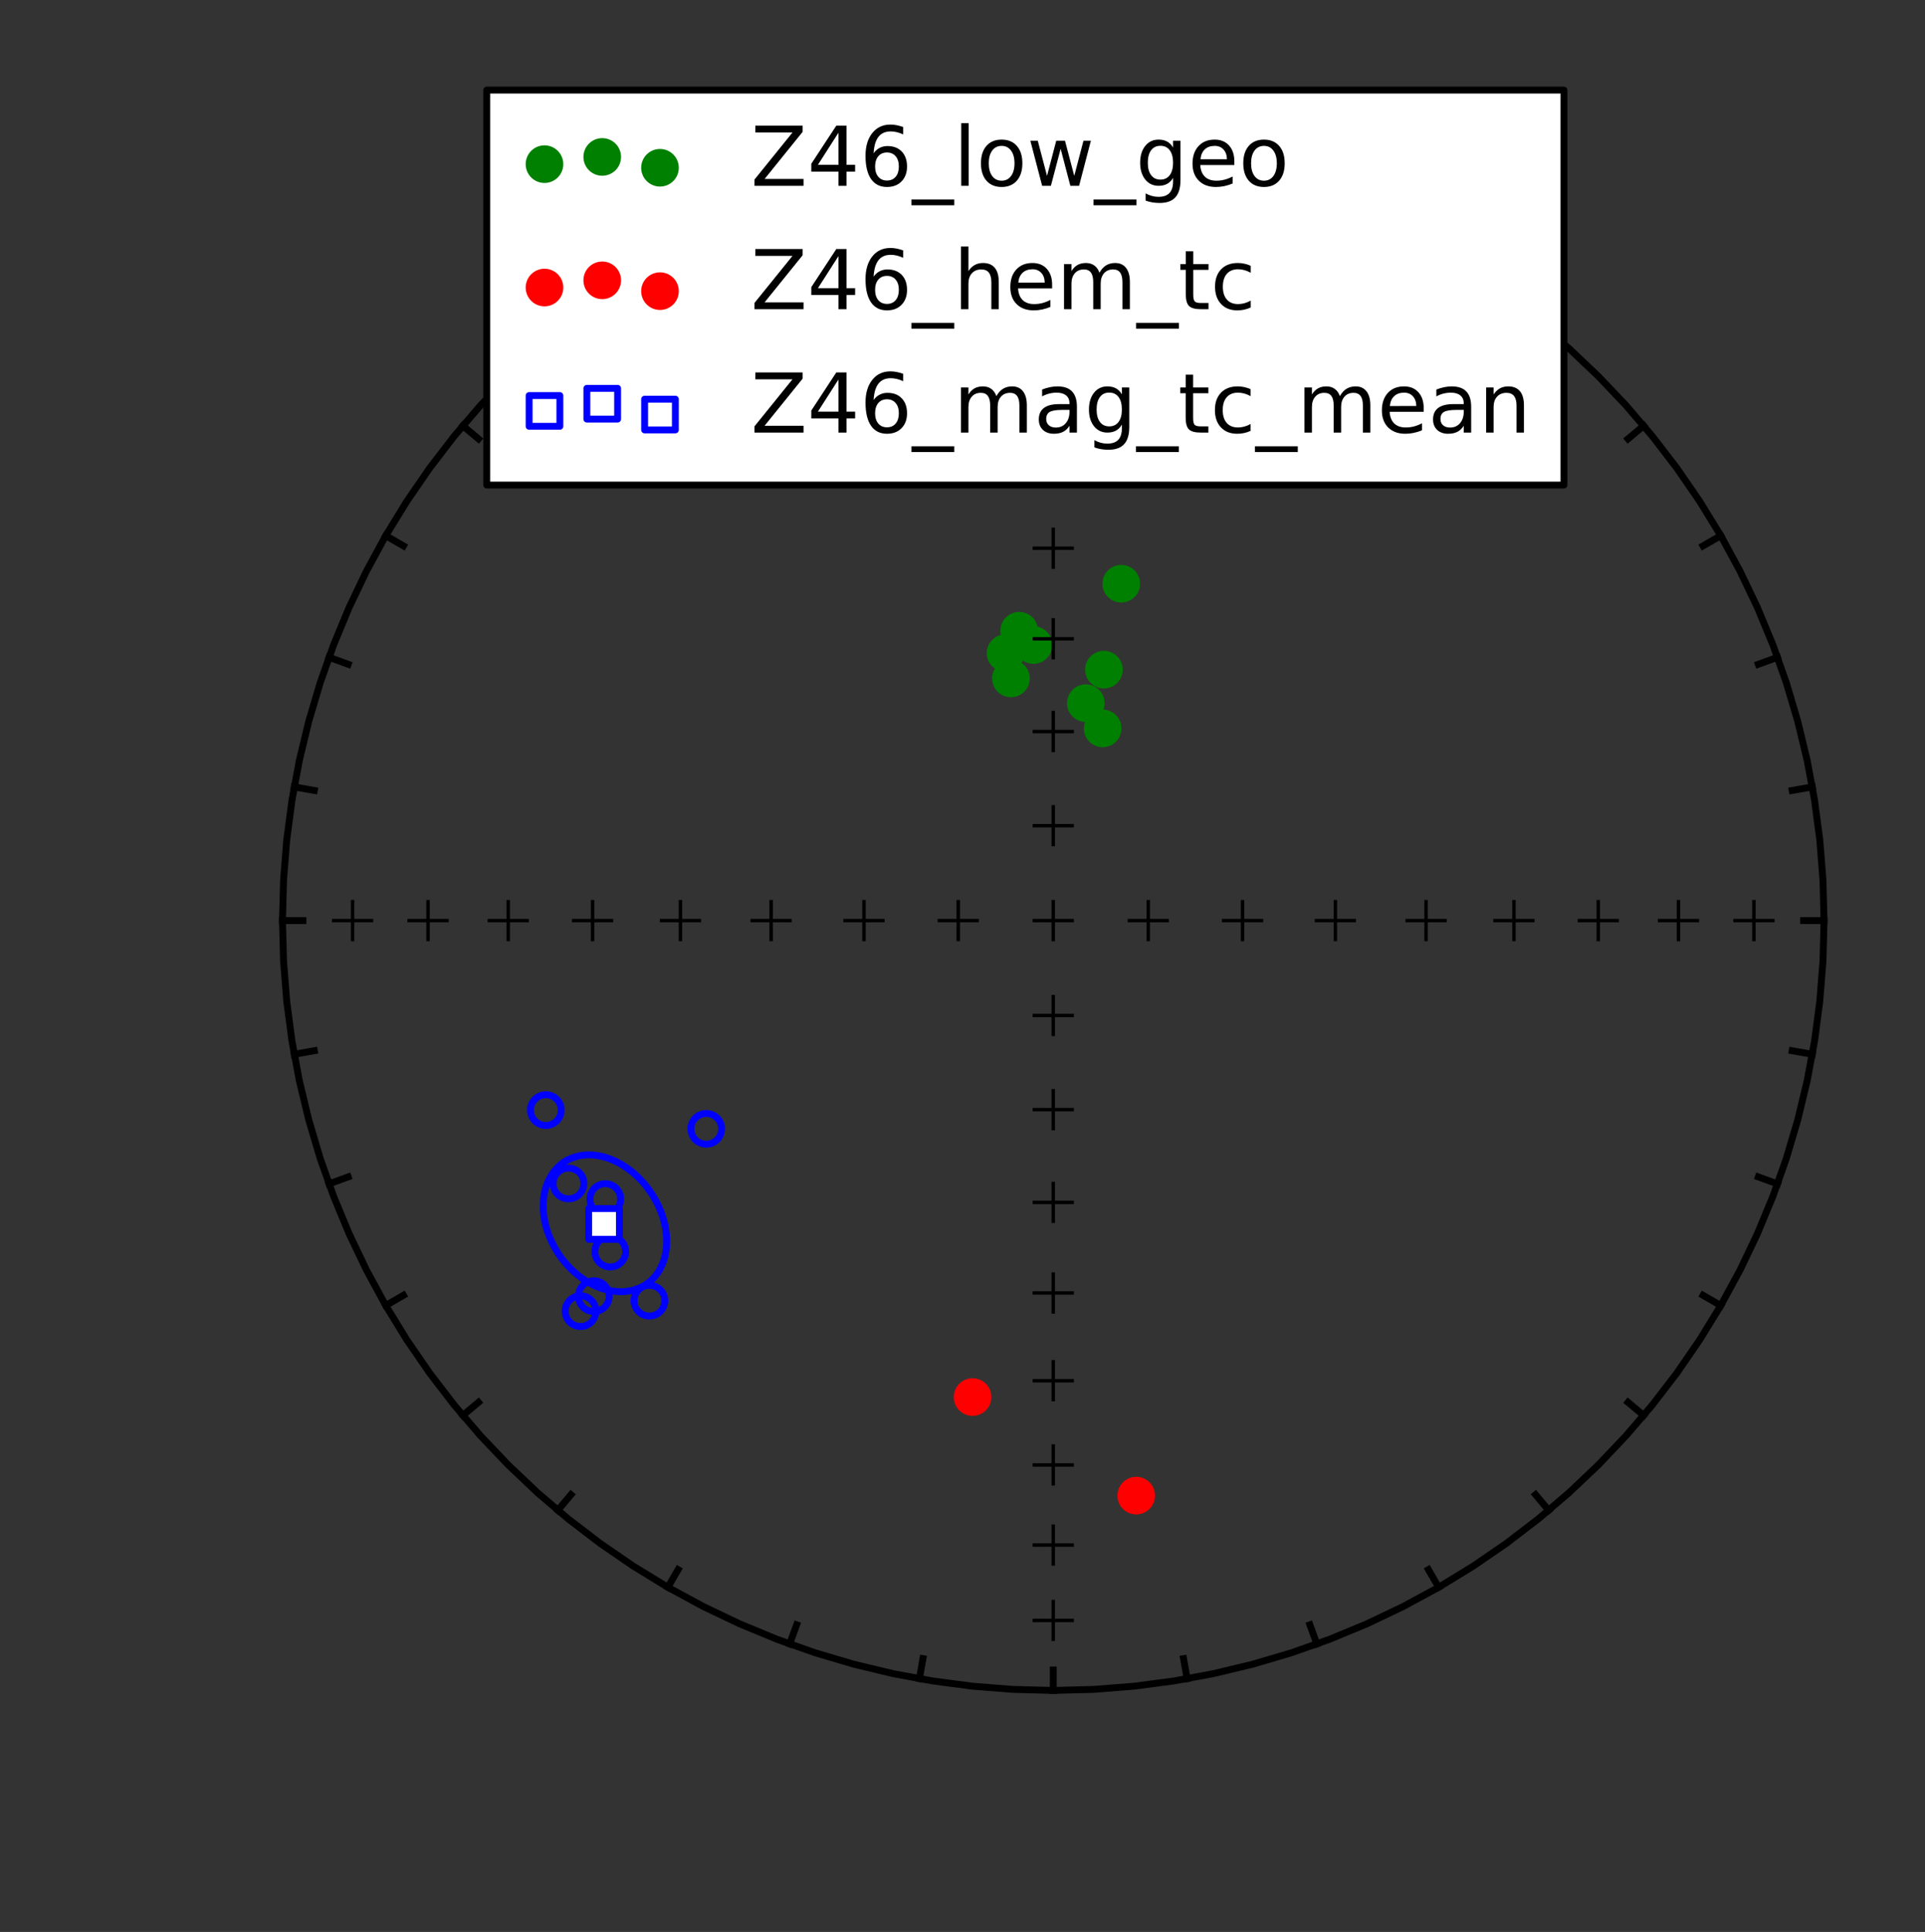 <?xml version="1.0" encoding="utf-8" standalone="no"?>
<!DOCTYPE svg PUBLIC "-//W3C//DTD SVG 1.1//EN"
  "http://www.w3.org/Graphics/SVG/1.1/DTD/svg11.dtd">
<!-- Created with matplotlib (http://matplotlib.org/) -->
<svg height="281pt" version="1.1" viewBox="0 0 280 281" width="280pt" xmlns="http://www.w3.org/2000/svg" xmlns:xlink="http://www.w3.org/1999/xlink">
 <rect x="0" y="0" width="280" height="281" fill="#333333" stroke="none"/>
 <defs>
  <style type="text/css">
*{stroke-linecap:butt;stroke-linejoin:round;stroke-miterlimit:100000;}
  </style>
 </defs>
 <g id="figure_1">
  <g id="patch_1">
   <path d="M 0 281.478 
L 280.466 281.478 
L 280.466 0 
L 0 0 
L 0 281.478 
z
" style="fill:none;"/>
  </g>
  <g id="axes_1">
   <g id="PathCollection_1">
    <defs>
     <path d="M 0 2.236 
C 0.593 2.236 1.162 2 1.581 1.581 
C 2 1.162 2.236 0.593 2.236 0 
C 2.236 -0.593 2 -1.162 1.581 -1.581 
C 1.162 -2 0.593 -2.236 0 -2.236 
C -0.593 -2.236 -1.162 -2 -1.581 -1.581 
C -2 -1.162 -2.236 -0.593 -2.236 0 
C -2.236 0.593 -2 1.162 -1.581 1.581 
C -1.162 2 -0.593 2.236 0 2.236 
z
" id="m44cf941d26" style="stroke:#008000;"/>
    </defs>
    <g clip-path="url(#p1fa3c31d6e)">
     <use style="fill:#008000;stroke:#008000;" x="157.934" xlink:href="#m44cf941d26" y="102.274"/>
     <use style="fill:#008000;stroke:#008000;" x="160.57" xlink:href="#m44cf941d26" y="97.399"/>
     <use style="fill:#008000;stroke:#008000;" x="147.046" xlink:href="#m44cf941d26" y="98.676"/>
     <use style="fill:#008000;stroke:#008000;" x="160.387" xlink:href="#m44cf941d26" y="105.949"/>
     <use style="fill:#008000;stroke:#008000;" x="148.242" xlink:href="#m44cf941d26" y="91.738"/>
     <use style="fill:#008000;stroke:#008000;" x="163.093" xlink:href="#m44cf941d26" y="84.901"/>
     <use style="fill:#008000;stroke:#008000;" x="150.325" xlink:href="#m44cf941d26" y="93.819"/>
     <use style="fill:#008000;stroke:#008000;" x="146.263" xlink:href="#m44cf941d26" y="94.997"/>
    </g>
   </g>
   <g id="PathCollection_2">
    <defs>
     <path d="M 0 2.236 
C 0.593 2.236 1.162 2 1.581 1.581 
C 2 1.162 2.236 0.593 2.236 0 
C 2.236 -0.593 2 -1.162 1.581 -1.581 
C 1.162 -2 0.593 -2.236 0 -2.236 
C -0.593 -2.236 -1.162 -2 -1.581 -1.581 
C -2 -1.162 -2.236 -0.593 -2.236 0 
C -2.236 0.593 -2 1.162 -1.581 1.581 
C -1.162 2 -0.593 2.236 0 2.236 
z
" id="C0_0_7a7e4a5898"/>
    </defs>
    <g clip-path="url(#p1fa3c31d6e)">
     <use style="fill:none;stroke:#0000ff;" x="94.463" xlink:href="#C0_0_7a7e4a5898" y="189.183"/>
    </g>
    <g clip-path="url(#p1fa3c31d6e)">
     <use style="fill:none;stroke:#0000ff;" x="88.766" xlink:href="#C0_0_7a7e4a5898" y="182.044"/>
    </g>
    <g clip-path="url(#p1fa3c31d6e)">
     <use style="fill:none;stroke:#0000ff;" x="88.046" xlink:href="#C0_0_7a7e4a5898" y="174.405"/>
    </g>
    <g clip-path="url(#p1fa3c31d6e)">
     <use style="fill:none;stroke:#0000ff;" x="79.395" xlink:href="#C0_0_7a7e4a5898" y="161.461"/>
    </g>
    <g clip-path="url(#p1fa3c31d6e)">
     <use style="fill:none;stroke:#0000ff;" x="84.446" xlink:href="#C0_0_7a7e4a5898" y="190.709"/>
    </g>
    <g clip-path="url(#p1fa3c31d6e)">
     <use style="fill:none;stroke:#0000ff;" x="86.378" xlink:href="#C0_0_7a7e4a5898" y="188.527"/>
    </g>
    <g clip-path="url(#p1fa3c31d6e)">
     <use style="fill:none;stroke:#0000ff;" x="102.73" xlink:href="#C0_0_7a7e4a5898" y="164.188"/>
    </g>
    <g clip-path="url(#p1fa3c31d6e)">
     <use style="fill:none;stroke:#0000ff;" x="82.692" xlink:href="#C0_0_7a7e4a5898" y="172.136"/>
    </g>
   </g>
   <g id="PathCollection_3">
    <defs>
     <path d="M 0 2.236 
C 0.593 2.236 1.162 2 1.581 1.581 
C 2 1.162 2.236 0.593 2.236 0 
C 2.236 -0.593 2 -1.162 1.581 -1.581 
C 1.162 -2 0.593 -2.236 0 -2.236 
C -0.593 -2.236 -1.162 -2 -1.581 -1.581 
C -2 -1.162 -2.236 -0.593 -2.236 0 
C -2.236 0.593 -2 1.162 -1.581 1.581 
C -1.162 2 -0.593 2.236 0 2.236 
z
" id="m315c21a573" style="stroke:#ff0000;"/>
    </defs>
    <g clip-path="url(#p1fa3c31d6e)">
     <use style="fill:#ff0000;stroke:#ff0000;" x="165.268" xlink:href="#m315c21a573" y="217.537"/>
     <use style="fill:#ff0000;stroke:#ff0000;" x="141.465" xlink:href="#m315c21a573" y="203.202"/>
    </g>
   </g>
   <g id="PathCollection_4">
    <defs>
     <path d="M -2.236 2.236 
L 2.236 2.236 
L 2.236 -2.236 
L -2.236 -2.236 
z
" id="m28c24c09f2" style="stroke:#0000ff;"/>
    </defs>
    <g clip-path="url(#p1fa3c31d6e)">
     <use style="fill:#ffffff;stroke:#0000ff;" x="87.861" xlink:href="#m28c24c09f2" y="178.021"/>
    </g>
   </g>
   <g id="line2d_1">
    <path clip-path="url(#p1fa3c31d6e)" d="M 153.201 21.926 
L 159.069 22.079 
L 164.92 22.539 
L 170.74 23.305 
L 176.511 24.373 
L 182.218 25.741 
L 187.846 27.406 
L 193.379 29.363 
L 198.802 31.607 
L 204.099 34.13 
L 209.258 36.928 
L 214.262 39.991 
L 219.1 43.311 
L 223.756 46.88 
L 228.219 50.687 
L 232.477 54.722 
L 236.517 58.975 
L 240.329 63.432 
L 243.902 68.083 
L 247.227 72.915 
L 250.294 77.913 
L 253.094 83.065 
L 255.621 88.356 
L 257.868 93.772 
L 259.827 99.298 
L 261.494 104.919 
L 262.864 110.619 
L 263.934 116.383 
L 264.7 122.196 
L 265.16 128.04 
L 265.314 133.9 
L 265.16 139.76 
L 264.7 145.604 
L 263.934 151.417 
L 262.864 157.181 
L 261.494 162.881 
L 259.827 168.502 
L 257.868 174.028 
L 255.621 179.444 
L 253.094 184.735 
L 250.294 189.887 
L 247.227 194.885 
L 243.902 199.717 
L 240.329 204.368 
L 236.517 208.825 
L 232.477 213.078 
L 228.219 217.113 
L 223.756 220.92 
L 219.1 224.489 
L 214.262 227.809 
L 209.258 230.872 
L 204.099 233.67 
L 198.802 236.193 
L 193.379 238.437 
L 187.846 240.394 
L 182.218 242.059 
L 176.511 243.427 
L 170.74 244.495 
L 164.92 245.261 
L 159.069 245.721 
L 153.201 245.874 
L 147.334 245.721 
L 141.482 245.261 
L 135.663 244.495 
L 129.892 243.427 
L 124.184 242.059 
L 118.556 240.394 
L 113.024 238.437 
L 107.601 236.193 
L 102.303 233.67 
L 97.145 230.872 
L 92.14 227.809 
L 87.303 224.489 
L 82.646 220.92 
L 78.183 217.113 
L 73.926 213.078 
L 69.885 208.825 
L 66.073 204.368 
L 62.5 199.717 
L 59.176 194.885 
L 56.109 189.887 
L 53.308 184.735 
L 50.781 179.444 
L 48.535 174.028 
L 46.576 168.502 
L 44.909 162.881 
L 43.538 157.181 
L 42.469 151.417 
L 41.703 145.604 
L 41.242 139.76 
L 41.088 133.9 
L 41.242 128.04 
L 41.703 122.196 
L 42.469 116.383 
L 43.538 110.619 
L 44.909 104.919 
L 46.576 99.298 
L 48.535 93.772 
L 50.781 88.356 
L 53.308 83.065 
L 56.109 77.913 
L 59.176 72.915 
L 62.5 68.083 
L 66.073 63.432 
L 69.885 58.975 
L 73.926 54.722 
L 78.183 50.687 
L 82.646 46.88 
L 87.303 43.311 
L 92.14 39.991 
L 97.145 36.928 
L 102.303 34.13 
L 107.601 31.607 
L 113.024 29.363 
L 118.556 27.406 
L 124.184 25.741 
L 129.892 24.373 
L 135.663 23.305 
L 141.482 22.539 
L 147.334 22.079 
L 153.201 21.926 
L 153.201 21.926 
" style="fill:none;stroke:#000000;stroke-linecap:square;"/>
   </g>
   <g id="line2d_2">
    <defs>
     <path d="M -3 0 
L 3 0 
M 0 3 
L 0 -3 
" id="m56a6194b76" style="stroke:#000000;stroke-width:0.5;"/>
    </defs>
    <g clip-path="url(#p1fa3c31d6e)">
     <use style="stroke:#000000;stroke-width:0.5;" x="153.201" xlink:href="#m56a6194b76" y="32.111"/>
     <use style="stroke:#000000;stroke-width:0.5;" x="153.201" xlink:href="#m56a6194b76" y="43.071"/>
     <use style="stroke:#000000;stroke-width:0.5;" x="153.201" xlink:href="#m56a6194b76" y="54.722"/>
     <use style="stroke:#000000;stroke-width:0.5;" x="153.201" xlink:href="#m56a6194b76" y="66.976"/>
     <use style="stroke:#000000;stroke-width:0.5;" x="153.201" xlink:href="#m56a6194b76" y="79.739"/>
     <use style="stroke:#000000;stroke-width:0.5;" x="153.201" xlink:href="#m56a6194b76" y="92.915"/>
     <use style="stroke:#000000;stroke-width:0.5;" x="153.201" xlink:href="#m56a6194b76" y="106.402"/>
     <use style="stroke:#000000;stroke-width:0.5;" x="153.201" xlink:href="#m56a6194b76" y="120.098"/>
     <use style="stroke:#000000;stroke-width:0.5;" x="153.201" xlink:href="#m56a6194b76" y="133.9"/>
    </g>
   </g>
   <g id="line2d_3">
    <g clip-path="url(#p1fa3c31d6e)">
     <use style="stroke:#000000;stroke-width:0.5;" x="255.116" xlink:href="#m56a6194b76" y="133.9"/>
     <use style="stroke:#000000;stroke-width:0.5;" x="244.143" xlink:href="#m56a6194b76" y="133.9"/>
     <use style="stroke:#000000;stroke-width:0.5;" x="232.477" xlink:href="#m56a6194b76" y="133.9"/>
     <use style="stroke:#000000;stroke-width:0.5;" x="220.208" xlink:href="#m56a6194b76" y="133.9"/>
     <use style="stroke:#000000;stroke-width:0.5;" x="207.429" xlink:href="#m56a6194b76" y="133.9"/>
     <use style="stroke:#000000;stroke-width:0.5;" x="194.237" xlink:href="#m56a6194b76" y="133.9"/>
     <use style="stroke:#000000;stroke-width:0.5;" x="180.733" xlink:href="#m56a6194b76" y="133.9"/>
     <use style="stroke:#000000;stroke-width:0.5;" x="167.02" xlink:href="#m56a6194b76" y="133.9"/>
    </g>
   </g>
   <g id="line2d_4">
    <g clip-path="url(#p1fa3c31d6e)">
     <use style="stroke:#000000;stroke-width:0.5;" x="153.201" xlink:href="#m56a6194b76" y="235.689"/>
     <use style="stroke:#000000;stroke-width:0.5;" x="153.201" xlink:href="#m56a6194b76" y="224.729"/>
     <use style="stroke:#000000;stroke-width:0.5;" x="153.201" xlink:href="#m56a6194b76" y="213.078"/>
     <use style="stroke:#000000;stroke-width:0.5;" x="153.201" xlink:href="#m56a6194b76" y="200.824"/>
     <use style="stroke:#000000;stroke-width:0.5;" x="153.201" xlink:href="#m56a6194b76" y="188.061"/>
     <use style="stroke:#000000;stroke-width:0.5;" x="153.201" xlink:href="#m56a6194b76" y="174.885"/>
     <use style="stroke:#000000;stroke-width:0.5;" x="153.201" xlink:href="#m56a6194b76" y="161.398"/>
     <use style="stroke:#000000;stroke-width:0.5;" x="153.201" xlink:href="#m56a6194b76" y="147.702"/>
    </g>
   </g>
   <g id="line2d_5">
    <g clip-path="url(#p1fa3c31d6e)">
     <use style="stroke:#000000;stroke-width:0.5;" x="51.286" xlink:href="#m56a6194b76" y="133.9"/>
     <use style="stroke:#000000;stroke-width:0.5;" x="62.26" xlink:href="#m56a6194b76" y="133.9"/>
     <use style="stroke:#000000;stroke-width:0.5;" x="73.926" xlink:href="#m56a6194b76" y="133.9"/>
     <use style="stroke:#000000;stroke-width:0.5;" x="86.195" xlink:href="#m56a6194b76" y="133.9"/>
     <use style="stroke:#000000;stroke-width:0.5;" x="98.973" xlink:href="#m56a6194b76" y="133.9"/>
     <use style="stroke:#000000;stroke-width:0.5;" x="112.165" xlink:href="#m56a6194b76" y="133.9"/>
     <use style="stroke:#000000;stroke-width:0.5;" x="125.669" xlink:href="#m56a6194b76" y="133.9"/>
     <use style="stroke:#000000;stroke-width:0.5;" x="139.383" xlink:href="#m56a6194b76" y="133.9"/>
    </g>
   </g>
   <g id="line2d_6">
    <path clip-path="url(#p1fa3c31d6e)" d="M 153.201 21.926 
L 153.201 22.907 
L 153.201 23.897 
L 153.201 24.895 
" style="fill:none;stroke:#000000;stroke-linecap:square;"/>
   </g>
   <g id="line2d_7">
    <path clip-path="url(#p1fa3c31d6e)" d="M 172.669 23.627 
L 172.499 24.594 
L 172.327 25.568 
L 172.153 26.551 
" style="fill:none;stroke:#000000;stroke-linecap:square;"/>
   </g>
   <g id="line2d_8">
    <path clip-path="url(#p1fa3c31d6e)" d="M 191.546 28.679 
L 191.21 29.601 
L 190.871 30.531 
L 190.529 31.469 
" style="fill:none;stroke:#000000;stroke-linecap:square;"/>
   </g>
   <g id="line2d_9">
    <path clip-path="url(#p1fa3c31d6e)" d="M 209.258 36.928 
L 208.766 37.778 
L 208.271 38.635 
L 207.771 39.499 
" style="fill:none;stroke:#000000;stroke-linecap:square;"/>
   </g>
   <g id="line2d_10">
    <path clip-path="url(#p1fa3c31d6e)" d="M 225.266 48.123 
L 224.634 48.875 
L 223.997 49.633 
L 223.355 50.398 
" style="fill:none;stroke:#000000;stroke-linecap:square;"/>
   </g>
   <g id="line2d_11">
    <path clip-path="url(#p1fa3c31d6e)" d="M 239.085 61.924 
L 238.332 62.555 
L 237.573 63.192 
L 236.807 63.833 
" style="fill:none;stroke:#000000;stroke-linecap:square;"/>
   </g>
   <g id="line2d_12">
    <path clip-path="url(#p1fa3c31d6e)" d="M 250.294 77.913 
L 249.443 78.404 
L 248.585 78.899 
L 247.719 79.398 
" style="fill:none;stroke:#000000;stroke-linecap:square;"/>
   </g>
   <g id="line2d_13">
    <path clip-path="url(#p1fa3c31d6e)" d="M 258.553 95.603 
L 257.629 95.938 
L 256.698 96.277 
L 255.759 96.618 
" style="fill:none;stroke:#000000;stroke-linecap:square;"/>
   </g>
   <g id="line2d_14">
    <path clip-path="url(#p1fa3c31d6e)" d="M 263.611 114.456 
L 262.643 114.626 
L 261.667 114.798 
L 260.683 114.972 
" style="fill:none;stroke:#000000;stroke-linecap:square;"/>
   </g>
   <g id="line2d_15">
    <path clip-path="url(#p1fa3c31d6e)" d="M 265.314 133.9 
L 264.331 133.9 
L 263.34 133.9 
L 262.341 133.9 
" style="fill:none;stroke:#000000;stroke-linecap:square;"/>
   </g>
   <g id="line2d_16">
    <path clip-path="url(#p1fa3c31d6e)" d="M 263.611 153.344 
L 262.643 153.174 
L 261.667 153.002 
L 260.683 152.828 
" style="fill:none;stroke:#000000;stroke-linecap:square;"/>
   </g>
   <g id="line2d_17">
    <path clip-path="url(#p1fa3c31d6e)" d="M 258.553 172.197 
L 257.629 171.862 
L 256.698 171.523 
L 255.759 171.182 
" style="fill:none;stroke:#000000;stroke-linecap:square;"/>
   </g>
   <g id="line2d_18">
    <path clip-path="url(#p1fa3c31d6e)" d="M 250.294 189.887 
L 249.443 189.396 
L 248.585 188.901 
L 247.719 188.402 
" style="fill:none;stroke:#000000;stroke-linecap:square;"/>
   </g>
   <g id="line2d_19">
    <path clip-path="url(#p1fa3c31d6e)" d="M 239.085 205.876 
L 238.332 205.245 
L 237.573 204.608 
L 236.807 203.967 
" style="fill:none;stroke:#000000;stroke-linecap:square;"/>
   </g>
   <g id="line2d_20">
    <path clip-path="url(#p1fa3c31d6e)" d="M 225.266 219.677 
L 224.634 218.925 
L 223.997 218.167 
L 223.355 217.402 
" style="fill:none;stroke:#000000;stroke-linecap:square;"/>
   </g>
   <g id="line2d_21">
    <path clip-path="url(#p1fa3c31d6e)" d="M 209.258 230.872 
L 208.766 230.022 
L 208.271 229.165 
L 207.771 228.301 
" style="fill:none;stroke:#000000;stroke-linecap:square;"/>
   </g>
   <g id="line2d_22">
    <path clip-path="url(#p1fa3c31d6e)" d="M 191.546 239.121 
L 191.21 238.199 
L 190.871 237.269 
L 190.529 236.331 
" style="fill:none;stroke:#000000;stroke-linecap:square;"/>
   </g>
   <g id="line2d_23">
    <path clip-path="url(#p1fa3c31d6e)" d="M 172.669 244.173 
L 172.499 243.206 
L 172.327 242.232 
L 172.153 241.249 
" style="fill:none;stroke:#000000;stroke-linecap:square;"/>
   </g>
   <g id="line2d_24">
    <path clip-path="url(#p1fa3c31d6e)" d="M 153.201 245.874 
L 153.201 244.893 
L 153.201 243.903 
L 153.201 242.905 
" style="fill:none;stroke:#000000;stroke-linecap:square;"/>
   </g>
   <g id="line2d_25">
    <path clip-path="url(#p1fa3c31d6e)" d="M 133.733 244.173 
L 133.904 243.206 
L 134.076 242.232 
L 134.249 241.249 
" style="fill:none;stroke:#000000;stroke-linecap:square;"/>
   </g>
   <g id="line2d_26">
    <path clip-path="url(#p1fa3c31d6e)" d="M 114.856 239.121 
L 115.192 238.199 
L 115.531 237.269 
L 115.873 236.331 
" style="fill:none;stroke:#000000;stroke-linecap:square;"/>
   </g>
   <g id="line2d_27">
    <path clip-path="url(#p1fa3c31d6e)" d="M 97.145 230.872 
L 97.636 230.022 
L 98.132 229.165 
L 98.631 228.301 
" style="fill:none;stroke:#000000;stroke-linecap:square;"/>
   </g>
   <g id="line2d_28">
    <path clip-path="url(#p1fa3c31d6e)" d="M 81.137 219.677 
L 81.768 218.925 
L 82.405 218.167 
L 83.048 217.402 
" style="fill:none;stroke:#000000;stroke-linecap:square;"/>
   </g>
   <g id="line2d_29">
    <path clip-path="url(#p1fa3c31d6e)" d="M 67.318 205.876 
L 68.071 205.245 
L 68.83 204.608 
L 69.595 203.967 
" style="fill:none;stroke:#000000;stroke-linecap:square;"/>
   </g>
   <g id="line2d_30">
    <path clip-path="url(#p1fa3c31d6e)" d="M 56.109 189.887 
L 56.96 189.396 
L 57.818 188.901 
L 58.684 188.402 
" style="fill:none;stroke:#000000;stroke-linecap:square;"/>
   </g>
   <g id="line2d_31">
    <path clip-path="url(#p1fa3c31d6e)" d="M 47.85 172.197 
L 48.773 171.862 
L 49.704 171.523 
L 50.644 171.182 
" style="fill:none;stroke:#000000;stroke-linecap:square;"/>
   </g>
   <g id="line2d_32">
    <path clip-path="url(#p1fa3c31d6e)" d="M 42.792 153.344 
L 43.759 153.174 
L 44.735 153.002 
L 45.72 152.828 
" style="fill:none;stroke:#000000;stroke-linecap:square;"/>
   </g>
   <g id="line2d_33">
    <path clip-path="url(#p1fa3c31d6e)" d="M 41.088 133.9 
L 42.071 133.9 
L 43.062 133.9 
L 44.062 133.9 
" style="fill:none;stroke:#000000;stroke-linecap:square;"/>
   </g>
   <g id="line2d_34">
    <path clip-path="url(#p1fa3c31d6e)" d="M 42.792 114.456 
L 43.759 114.626 
L 44.735 114.798 
L 45.72 114.972 
" style="fill:none;stroke:#000000;stroke-linecap:square;"/>
   </g>
   <g id="line2d_35">
    <path clip-path="url(#p1fa3c31d6e)" d="M 47.85 95.603 
L 48.773 95.938 
L 49.704 96.277 
L 50.644 96.618 
" style="fill:none;stroke:#000000;stroke-linecap:square;"/>
   </g>
   <g id="line2d_36">
    <path clip-path="url(#p1fa3c31d6e)" d="M 56.109 77.913 
L 56.96 78.404 
L 57.818 78.899 
L 58.684 79.398 
" style="fill:none;stroke:#000000;stroke-linecap:square;"/>
   </g>
   <g id="line2d_37">
    <path clip-path="url(#p1fa3c31d6e)" d="M 67.318 61.924 
L 68.071 62.555 
L 68.83 63.192 
L 69.595 63.833 
" style="fill:none;stroke:#000000;stroke-linecap:square;"/>
   </g>
   <g id="line2d_38">
    <path clip-path="url(#p1fa3c31d6e)" d="M 81.137 48.123 
L 81.768 48.875 
L 82.405 49.633 
L 83.048 50.398 
" style="fill:none;stroke:#000000;stroke-linecap:square;"/>
   </g>
   <g id="line2d_39">
    <path clip-path="url(#p1fa3c31d6e)" d="M 97.145 36.928 
L 97.636 37.778 
L 98.132 38.635 
L 98.631 39.499 
" style="fill:none;stroke:#000000;stroke-linecap:square;"/>
   </g>
   <g id="line2d_40">
    <path clip-path="url(#p1fa3c31d6e)" d="M 114.856 28.679 
L 115.192 29.601 
L 115.531 30.531 
L 115.873 31.469 
" style="fill:none;stroke:#000000;stroke-linecap:square;"/>
   </g>
   <g id="line2d_41">
    <path clip-path="url(#p1fa3c31d6e)" d="M 133.733 23.627 
L 133.904 24.594 
L 134.076 25.568 
L 134.249 26.551 
" style="fill:none;stroke:#000000;stroke-linecap:square;"/>
   </g>
   <g id="line2d_42">
    <path clip-path="url(#p1fa3c31d6e)" d="M 82.236 168.904 
L 81.815 169.187 
L 81.418 169.504 
L 81.046 169.856 
L 80.7 170.241 
L 80.383 170.658 
L 80.096 171.105 
L 79.84 171.58 
L 79.616 172.083 
L 79.426 172.61 
L 79.27 173.16 
L 79.15 173.731 
L 79.066 174.321 
L 79.018 174.926 
L 79.008 175.544 
L 79.035 176.174 
L 79.1 176.811 
L 79.202 177.454 
L 79.341 178.099 
L 79.517 178.745 
L 79.728 179.387 
L 79.975 180.024 
L 80.256 180.652 
L 80.57 181.268 
L 80.916 181.871 
L 81.291 182.457 
L 81.696 183.023 
L 82.127 183.568 
L 82.583 184.089 
L 83.062 184.583 
L 83.561 185.049 
L 84.079 185.485 
L 84.613 185.888 
L 85.161 186.257 
L 85.721 186.591 
L 86.289 186.889 
L 86.863 187.149 
L 87.442 187.37 
L 88.022 187.551 
L 88.601 187.693 
L 89.176 187.794 
L 89.745 187.855 
L 90.306 187.875 
L 90.856 187.855 
L 91.394 187.795 
L 91.916 187.695 
L 92.421 187.556 
L 92.908 187.38 
L 93.373 187.166 
L 93.816 186.916 
L 94.235 186.631 
L 94.629 186.313 
L 94.995 185.963 
L 95.333 185.582 
L 95.641 185.173 
L 95.919 184.736 
L 96.166 184.275 
L 96.381 183.789 
L 96.563 183.283 
L 96.713 182.757 
L 96.828 182.213 
L 96.91 181.654 
L 96.958 181.083 
L 96.973 180.5 
L 96.954 179.908 
L 96.901 179.309 
L 96.815 178.706 
L 96.696 178.101 
L 96.545 177.495 
L 96.363 176.892 
L 96.15 176.293 
L 95.907 175.7 
L 95.635 175.115 
L 95.335 174.541 
L 95.008 173.98 
L 94.656 173.433 
L 94.279 172.902 
L 93.879 172.39 
L 93.457 171.898 
L 93.015 171.428 
L 92.555 170.982 
L 92.078 170.561 
L 91.585 170.167 
L 91.078 169.802 
L 90.56 169.467 
L 90.032 169.162 
L 89.496 168.89 
L 88.953 168.652 
L 88.406 168.448 
L 87.857 168.279 
L 87.307 168.147 
L 86.759 168.052 
L 86.214 167.994 
L 85.676 167.974 
L 85.145 167.993 
L 84.624 168.05 
L 84.115 168.145 
L 83.619 168.278 
L 83.14 168.45 
L 82.678 168.658 
L 82.236 168.904 
" style="fill:none;stroke:#0000ff;stroke-linecap:square;"/>
   </g>
   <g id="legend_1">
    <g id="patch_2">
     <path d="M 70.798 70.55 
L 227.483 70.55 
L 227.483 13.107 
L 70.798 13.107 
z
" style="fill:#ffffff;stroke:#000000;stroke-linejoin:miter;"/>
    </g>
    <g id="PathCollection_5">
     <path d="M 79.198 26.112 
C 79.791 26.112 80.36 25.876 80.779 25.457 
C 81.199 25.037 81.434 24.469 81.434 23.876 
C 81.434 23.283 81.199 22.714 80.779 22.294 
C 80.36 21.875 79.791 21.64 79.198 21.64 
C 78.605 21.64 78.037 21.875 77.617 22.294 
C 77.198 22.714 76.962 23.283 76.962 23.876 
C 76.962 24.469 77.198 25.037 77.617 25.457 
C 78.037 25.876 78.605 26.112 79.198 26.112 
z
" style="fill:#008000;stroke:#008000;"/>
     <path d="M 87.598 25.062 
C 88.191 25.062 88.76 24.826 89.179 24.407 
C 89.599 23.987 89.834 23.419 89.834 22.826 
C 89.834 22.233 89.599 21.664 89.179 21.244 
C 88.76 20.825 88.191 20.59 87.598 20.59 
C 87.005 20.59 86.437 20.825 86.017 21.244 
C 85.598 21.664 85.362 22.233 85.362 22.826 
C 85.362 23.419 85.598 23.987 86.017 24.407 
C 86.437 24.826 87.005 25.062 87.598 25.062 
z
" style="fill:#008000;stroke:#008000;"/>
     <path d="M 95.998 26.637 
C 96.591 26.637 97.16 26.401 97.579 25.982 
C 97.999 25.562 98.234 24.994 98.234 24.401 
C 98.234 23.808 97.999 23.239 97.579 22.819 
C 97.16 22.4 96.591 22.165 95.998 22.165 
C 95.405 22.165 94.837 22.4 94.417 22.819 
C 93.998 23.239 93.762 23.808 93.762 24.401 
C 93.762 24.994 93.998 25.562 94.417 25.982 
C 94.837 26.401 95.405 26.637 95.998 26.637 
z
" style="fill:#008000;stroke:#008000;"/>
    </g>
    <g id="text_1">
     <!-- Z46_low_geo -->
     <defs>
      <path d="M 5.609 72.906 
L 62.891 72.906 
L 62.891 65.375 
L 16.797 8.297 
L 64.016 8.297 
L 64.016 0 
L 4.5 0 
L 4.5 7.516 
L 50.594 64.594 
L 5.609 64.594 
z
" id="BitstreamVeraSans-Roman-5a"/>
      <path d="M 33.016 40.375 
Q 26.375 40.375 22.484 35.828 
Q 18.609 31.297 18.609 23.391 
Q 18.609 15.531 22.484 10.953 
Q 26.375 6.391 33.016 6.391 
Q 39.656 6.391 43.531 10.953 
Q 47.406 15.531 47.406 23.391 
Q 47.406 31.297 43.531 35.828 
Q 39.656 40.375 33.016 40.375 
M 52.594 71.297 
L 52.594 62.312 
Q 48.875 64.062 45.094 64.984 
Q 41.312 65.922 37.594 65.922 
Q 27.828 65.922 22.672 59.328 
Q 17.531 52.734 16.797 39.406 
Q 19.672 43.656 24.016 45.922 
Q 28.375 48.188 33.594 48.188 
Q 44.578 48.188 50.953 41.516 
Q 57.328 34.859 57.328 23.391 
Q 57.328 12.156 50.688 5.359 
Q 44.047 -1.422 33.016 -1.422 
Q 20.359 -1.422 13.672 8.266 
Q 6.984 17.969 6.984 36.375 
Q 6.984 53.656 15.188 63.938 
Q 23.391 74.219 37.203 74.219 
Q 40.922 74.219 44.703 73.484 
Q 48.484 72.75 52.594 71.297 
" id="BitstreamVeraSans-Roman-36"/>
      <path d="M 37.797 64.312 
L 12.891 25.391 
L 37.797 25.391 
z
M 35.203 72.906 
L 47.609 72.906 
L 47.609 25.391 
L 58.016 25.391 
L 58.016 17.188 
L 47.609 17.188 
L 47.609 0 
L 37.797 0 
L 37.797 17.188 
L 4.891 17.188 
L 4.891 26.703 
z
" id="BitstreamVeraSans-Roman-34"/>
      <path d="M 50.984 -16.609 
L 50.984 -23.578 
L -0.984 -23.578 
L -0.984 -16.609 
z
" id="BitstreamVeraSans-Roman-5f"/>
      <path d="M 30.609 48.391 
Q 23.391 48.391 19.188 42.75 
Q 14.984 37.109 14.984 27.297 
Q 14.984 17.484 19.156 11.844 
Q 23.344 6.203 30.609 6.203 
Q 37.797 6.203 41.984 11.859 
Q 46.188 17.531 46.188 27.297 
Q 46.188 37.016 41.984 42.703 
Q 37.797 48.391 30.609 48.391 
M 30.609 56 
Q 42.328 56 49.016 48.375 
Q 55.719 40.766 55.719 27.297 
Q 55.719 13.875 49.016 6.219 
Q 42.328 -1.422 30.609 -1.422 
Q 18.844 -1.422 12.172 6.219 
Q 5.516 13.875 5.516 27.297 
Q 5.516 40.766 12.172 48.375 
Q 18.844 56 30.609 56 
" id="BitstreamVeraSans-Roman-6f"/>
      <path d="M 9.422 75.984 
L 18.406 75.984 
L 18.406 0 
L 9.422 0 
z
" id="BitstreamVeraSans-Roman-6c"/>
      <path d="M 56.203 29.594 
L 56.203 25.203 
L 14.891 25.203 
Q 15.484 15.922 20.484 11.062 
Q 25.484 6.203 34.422 6.203 
Q 39.594 6.203 44.453 7.469 
Q 49.312 8.734 54.109 11.281 
L 54.109 2.781 
Q 49.266 0.734 44.188 -0.344 
Q 39.109 -1.422 33.891 -1.422 
Q 20.797 -1.422 13.156 6.188 
Q 5.516 13.812 5.516 26.812 
Q 5.516 40.234 12.766 48.109 
Q 20.016 56 32.328 56 
Q 43.359 56 49.781 48.891 
Q 56.203 41.797 56.203 29.594 
M 47.219 32.234 
Q 47.125 39.594 43.094 43.984 
Q 39.062 48.391 32.422 48.391 
Q 24.906 48.391 20.391 44.141 
Q 15.875 39.891 15.188 32.172 
z
" id="BitstreamVeraSans-Roman-65"/>
      <path d="M 4.203 54.688 
L 13.188 54.688 
L 24.422 12.016 
L 35.594 54.688 
L 46.188 54.688 
L 57.422 12.016 
L 68.609 54.688 
L 77.594 54.688 
L 63.281 0 
L 52.688 0 
L 40.922 44.828 
L 29.109 0 
L 18.5 0 
z
" id="BitstreamVeraSans-Roman-77"/>
      <path d="M 45.406 27.984 
Q 45.406 37.75 41.375 43.109 
Q 37.359 48.484 30.078 48.484 
Q 22.859 48.484 18.828 43.109 
Q 14.797 37.75 14.797 27.984 
Q 14.797 18.266 18.828 12.891 
Q 22.859 7.516 30.078 7.516 
Q 37.359 7.516 41.375 12.891 
Q 45.406 18.266 45.406 27.984 
M 54.391 6.781 
Q 54.391 -7.172 48.188 -13.984 
Q 42 -20.797 29.203 -20.797 
Q 24.469 -20.797 20.266 -20.094 
Q 16.062 -19.391 12.109 -17.922 
L 12.109 -9.188 
Q 16.062 -11.328 19.922 -12.344 
Q 23.781 -13.375 27.781 -13.375 
Q 36.625 -13.375 41.016 -8.766 
Q 45.406 -4.156 45.406 5.172 
L 45.406 9.625 
Q 42.625 4.781 38.281 2.391 
Q 33.938 0 27.875 0 
Q 17.828 0 11.672 7.656 
Q 5.516 15.328 5.516 27.984 
Q 5.516 40.672 11.672 48.328 
Q 17.828 56 27.875 56 
Q 33.938 56 38.281 53.609 
Q 42.625 51.219 45.406 46.391 
L 45.406 54.688 
L 54.391 54.688 
z
" id="BitstreamVeraSans-Roman-67"/>
     </defs>
     <g transform="translate(109.198 27.026)scale(0.12 -0.12)">
      <use xlink:href="#BitstreamVeraSans-Roman-5a"/>
      <use x="68.506" xlink:href="#BitstreamVeraSans-Roman-34"/>
      <use x="132.129" xlink:href="#BitstreamVeraSans-Roman-36"/>
      <use x="195.752" xlink:href="#BitstreamVeraSans-Roman-5f"/>
      <use x="245.752" xlink:href="#BitstreamVeraSans-Roman-6c"/>
      <use x="273.535" xlink:href="#BitstreamVeraSans-Roman-6f"/>
      <use x="334.717" xlink:href="#BitstreamVeraSans-Roman-77"/>
      <use x="416.504" xlink:href="#BitstreamVeraSans-Roman-5f"/>
      <use x="466.504" xlink:href="#BitstreamVeraSans-Roman-67"/>
      <use x="529.98" xlink:href="#BitstreamVeraSans-Roman-65"/>
      <use x="591.504" xlink:href="#BitstreamVeraSans-Roman-6f"/>
     </g>
    </g>
    <g id="PathCollection_6">
     <path d="M 79.198 44.059 
C 79.791 44.059 80.36 43.824 80.779 43.404 
C 81.199 42.985 81.434 42.416 81.434 41.823 
C 81.434 41.23 81.199 40.661 80.779 40.242 
C 80.36 39.823 79.791 39.587 79.198 39.587 
C 78.605 39.587 78.037 39.823 77.617 40.242 
C 77.198 40.661 76.962 41.23 76.962 41.823 
C 76.962 42.416 77.198 42.985 77.617 43.404 
C 78.037 43.824 78.605 44.059 79.198 44.059 
z
" style="fill:#ff0000;stroke:#ff0000;"/>
     <path d="M 87.598 43.009 
C 88.191 43.009 88.76 42.774 89.179 42.354 
C 89.599 41.935 89.834 41.366 89.834 40.773 
C 89.834 40.18 89.599 39.611 89.179 39.192 
C 88.76 38.773 88.191 38.537 87.598 38.537 
C 87.005 38.537 86.437 38.773 86.017 39.192 
C 85.598 39.611 85.362 40.18 85.362 40.773 
C 85.362 41.366 85.598 41.935 86.017 42.354 
C 86.437 42.774 87.005 43.009 87.598 43.009 
z
" style="fill:#ff0000;stroke:#ff0000;"/>
     <path d="M 95.998 44.584 
C 96.591 44.584 97.16 44.349 97.579 43.929 
C 97.999 43.51 98.234 42.941 98.234 42.348 
C 98.234 41.755 97.999 41.186 97.579 40.767 
C 97.16 40.348 96.591 40.112 95.998 40.112 
C 95.405 40.112 94.837 40.348 94.417 40.767 
C 93.998 41.186 93.762 41.755 93.762 42.348 
C 93.762 42.941 93.998 43.51 94.417 43.929 
C 94.837 44.349 95.405 44.584 95.998 44.584 
z
" style="fill:#ff0000;stroke:#ff0000;"/>
    </g>
    <g id="text_2">
     <!-- Z46_hem_tc -->
     <defs>
      <path d="M 52 44.188 
Q 55.375 50.25 60.062 53.125 
Q 64.75 56 71.094 56 
Q 79.641 56 84.281 50.016 
Q 88.922 44.047 88.922 33.016 
L 88.922 0 
L 79.891 0 
L 79.891 32.719 
Q 79.891 40.578 77.094 44.375 
Q 74.312 48.188 68.609 48.188 
Q 61.625 48.188 57.562 43.547 
Q 53.516 38.922 53.516 30.906 
L 53.516 0 
L 44.484 0 
L 44.484 32.719 
Q 44.484 40.625 41.703 44.406 
Q 38.922 48.188 33.109 48.188 
Q 26.219 48.188 22.156 43.531 
Q 18.109 38.875 18.109 30.906 
L 18.109 0 
L 9.078 0 
L 9.078 54.688 
L 18.109 54.688 
L 18.109 46.188 
Q 21.188 51.219 25.484 53.609 
Q 29.781 56 35.688 56 
Q 41.656 56 45.828 52.969 
Q 50 49.953 52 44.188 
" id="BitstreamVeraSans-Roman-6d"/>
      <path d="M 18.312 70.219 
L 18.312 54.688 
L 36.812 54.688 
L 36.812 47.703 
L 18.312 47.703 
L 18.312 18.016 
Q 18.312 11.328 20.141 9.422 
Q 21.969 7.516 27.594 7.516 
L 36.812 7.516 
L 36.812 0 
L 27.594 0 
Q 17.188 0 13.234 3.875 
Q 9.281 7.766 9.281 18.016 
L 9.281 47.703 
L 2.688 47.703 
L 2.688 54.688 
L 9.281 54.688 
L 9.281 70.219 
z
" id="BitstreamVeraSans-Roman-74"/>
      <path d="M 54.891 33.016 
L 54.891 0 
L 45.906 0 
L 45.906 32.719 
Q 45.906 40.484 42.875 44.328 
Q 39.844 48.188 33.797 48.188 
Q 26.516 48.188 22.312 43.547 
Q 18.109 38.922 18.109 30.906 
L 18.109 0 
L 9.078 0 
L 9.078 75.984 
L 18.109 75.984 
L 18.109 46.188 
Q 21.344 51.125 25.703 53.562 
Q 30.078 56 35.797 56 
Q 45.219 56 50.047 50.172 
Q 54.891 44.344 54.891 33.016 
" id="BitstreamVeraSans-Roman-68"/>
      <path d="M 48.781 52.594 
L 48.781 44.188 
Q 44.969 46.297 41.141 47.344 
Q 37.312 48.391 33.406 48.391 
Q 24.656 48.391 19.812 42.844 
Q 14.984 37.312 14.984 27.297 
Q 14.984 17.281 19.812 11.734 
Q 24.656 6.203 33.406 6.203 
Q 37.312 6.203 41.141 7.25 
Q 44.969 8.297 48.781 10.406 
L 48.781 2.094 
Q 45.016 0.344 40.984 -0.531 
Q 36.969 -1.422 32.422 -1.422 
Q 20.062 -1.422 12.781 6.344 
Q 5.516 14.109 5.516 27.297 
Q 5.516 40.672 12.859 48.328 
Q 20.219 56 33.016 56 
Q 37.156 56 41.109 55.141 
Q 45.062 54.297 48.781 52.594 
" id="BitstreamVeraSans-Roman-63"/>
     </defs>
     <g transform="translate(109.198 44.973)scale(0.12 -0.12)">
      <use xlink:href="#BitstreamVeraSans-Roman-5a"/>
      <use x="68.506" xlink:href="#BitstreamVeraSans-Roman-34"/>
      <use x="132.129" xlink:href="#BitstreamVeraSans-Roman-36"/>
      <use x="195.752" xlink:href="#BitstreamVeraSans-Roman-5f"/>
      <use x="245.752" xlink:href="#BitstreamVeraSans-Roman-68"/>
      <use x="309.131" xlink:href="#BitstreamVeraSans-Roman-65"/>
      <use x="370.654" xlink:href="#BitstreamVeraSans-Roman-6d"/>
      <use x="468.066" xlink:href="#BitstreamVeraSans-Roman-5f"/>
      <use x="518.066" xlink:href="#BitstreamVeraSans-Roman-74"/>
      <use x="557.275" xlink:href="#BitstreamVeraSans-Roman-63"/>
     </g>
    </g>
    <g id="PathCollection_7">
     <path d="M 76.962 62.007 
L 81.434 62.007 
L 81.434 57.535 
L 76.962 57.535 
z
" style="fill:#ffffff;stroke:#0000ff;"/>
     <path d="M 85.362 60.957 
L 89.834 60.957 
L 89.834 56.485 
L 85.362 56.485 
z
" style="fill:#ffffff;stroke:#0000ff;"/>
     <path d="M 93.762 62.532 
L 98.234 62.532 
L 98.234 58.06 
L 93.762 58.06 
z
" style="fill:#ffffff;stroke:#0000ff;"/>
    </g>
    <g id="text_3">
     <!-- Z46_mag_tc_mean -->
     <defs>
      <path d="M 54.891 33.016 
L 54.891 0 
L 45.906 0 
L 45.906 32.719 
Q 45.906 40.484 42.875 44.328 
Q 39.844 48.188 33.797 48.188 
Q 26.516 48.188 22.312 43.547 
Q 18.109 38.922 18.109 30.906 
L 18.109 0 
L 9.078 0 
L 9.078 54.688 
L 18.109 54.688 
L 18.109 46.188 
Q 21.344 51.125 25.703 53.562 
Q 30.078 56 35.797 56 
Q 45.219 56 50.047 50.172 
Q 54.891 44.344 54.891 33.016 
" id="BitstreamVeraSans-Roman-6e"/>
      <path d="M 34.281 27.484 
Q 23.391 27.484 19.188 25 
Q 14.984 22.516 14.984 16.5 
Q 14.984 11.719 18.141 8.906 
Q 21.297 6.109 26.703 6.109 
Q 34.188 6.109 38.703 11.406 
Q 43.219 16.703 43.219 25.484 
L 43.219 27.484 
z
M 52.203 31.203 
L 52.203 0 
L 43.219 0 
L 43.219 8.297 
Q 40.141 3.328 35.547 0.953 
Q 30.953 -1.422 24.312 -1.422 
Q 15.922 -1.422 10.953 3.297 
Q 6 8.016 6 15.922 
Q 6 25.141 12.172 29.828 
Q 18.359 34.516 30.609 34.516 
L 43.219 34.516 
L 43.219 35.406 
Q 43.219 41.609 39.141 45 
Q 35.062 48.391 27.688 48.391 
Q 23 48.391 18.547 47.266 
Q 14.109 46.141 10.016 43.891 
L 10.016 52.203 
Q 14.938 54.109 19.578 55.047 
Q 24.219 56 28.609 56 
Q 40.484 56 46.344 49.844 
Q 52.203 43.703 52.203 31.203 
" id="BitstreamVeraSans-Roman-61"/>
     </defs>
     <g transform="translate(109.198 62.921)scale(0.12 -0.12)">
      <use xlink:href="#BitstreamVeraSans-Roman-5a"/>
      <use x="68.506" xlink:href="#BitstreamVeraSans-Roman-34"/>
      <use x="132.129" xlink:href="#BitstreamVeraSans-Roman-36"/>
      <use x="195.752" xlink:href="#BitstreamVeraSans-Roman-5f"/>
      <use x="245.752" xlink:href="#BitstreamVeraSans-Roman-6d"/>
      <use x="343.164" xlink:href="#BitstreamVeraSans-Roman-61"/>
      <use x="404.443" xlink:href="#BitstreamVeraSans-Roman-67"/>
      <use x="467.92" xlink:href="#BitstreamVeraSans-Roman-5f"/>
      <use x="517.92" xlink:href="#BitstreamVeraSans-Roman-74"/>
      <use x="557.129" xlink:href="#BitstreamVeraSans-Roman-63"/>
      <use x="612.109" xlink:href="#BitstreamVeraSans-Roman-5f"/>
      <use x="662.109" xlink:href="#BitstreamVeraSans-Roman-6d"/>
      <use x="759.521" xlink:href="#BitstreamVeraSans-Roman-65"/>
      <use x="821.045" xlink:href="#BitstreamVeraSans-Roman-61"/>
      <use x="882.324" xlink:href="#BitstreamVeraSans-Roman-6e"/>
     </g>
    </g>
   </g>
  </g>
 </g>
 <defs>
  <clipPath id="p1fa3c31d6e">
   <rect height="253.4" width="235.437" x="35.483" y="7.2"/>
  </clipPath>
 </defs>
</svg>
